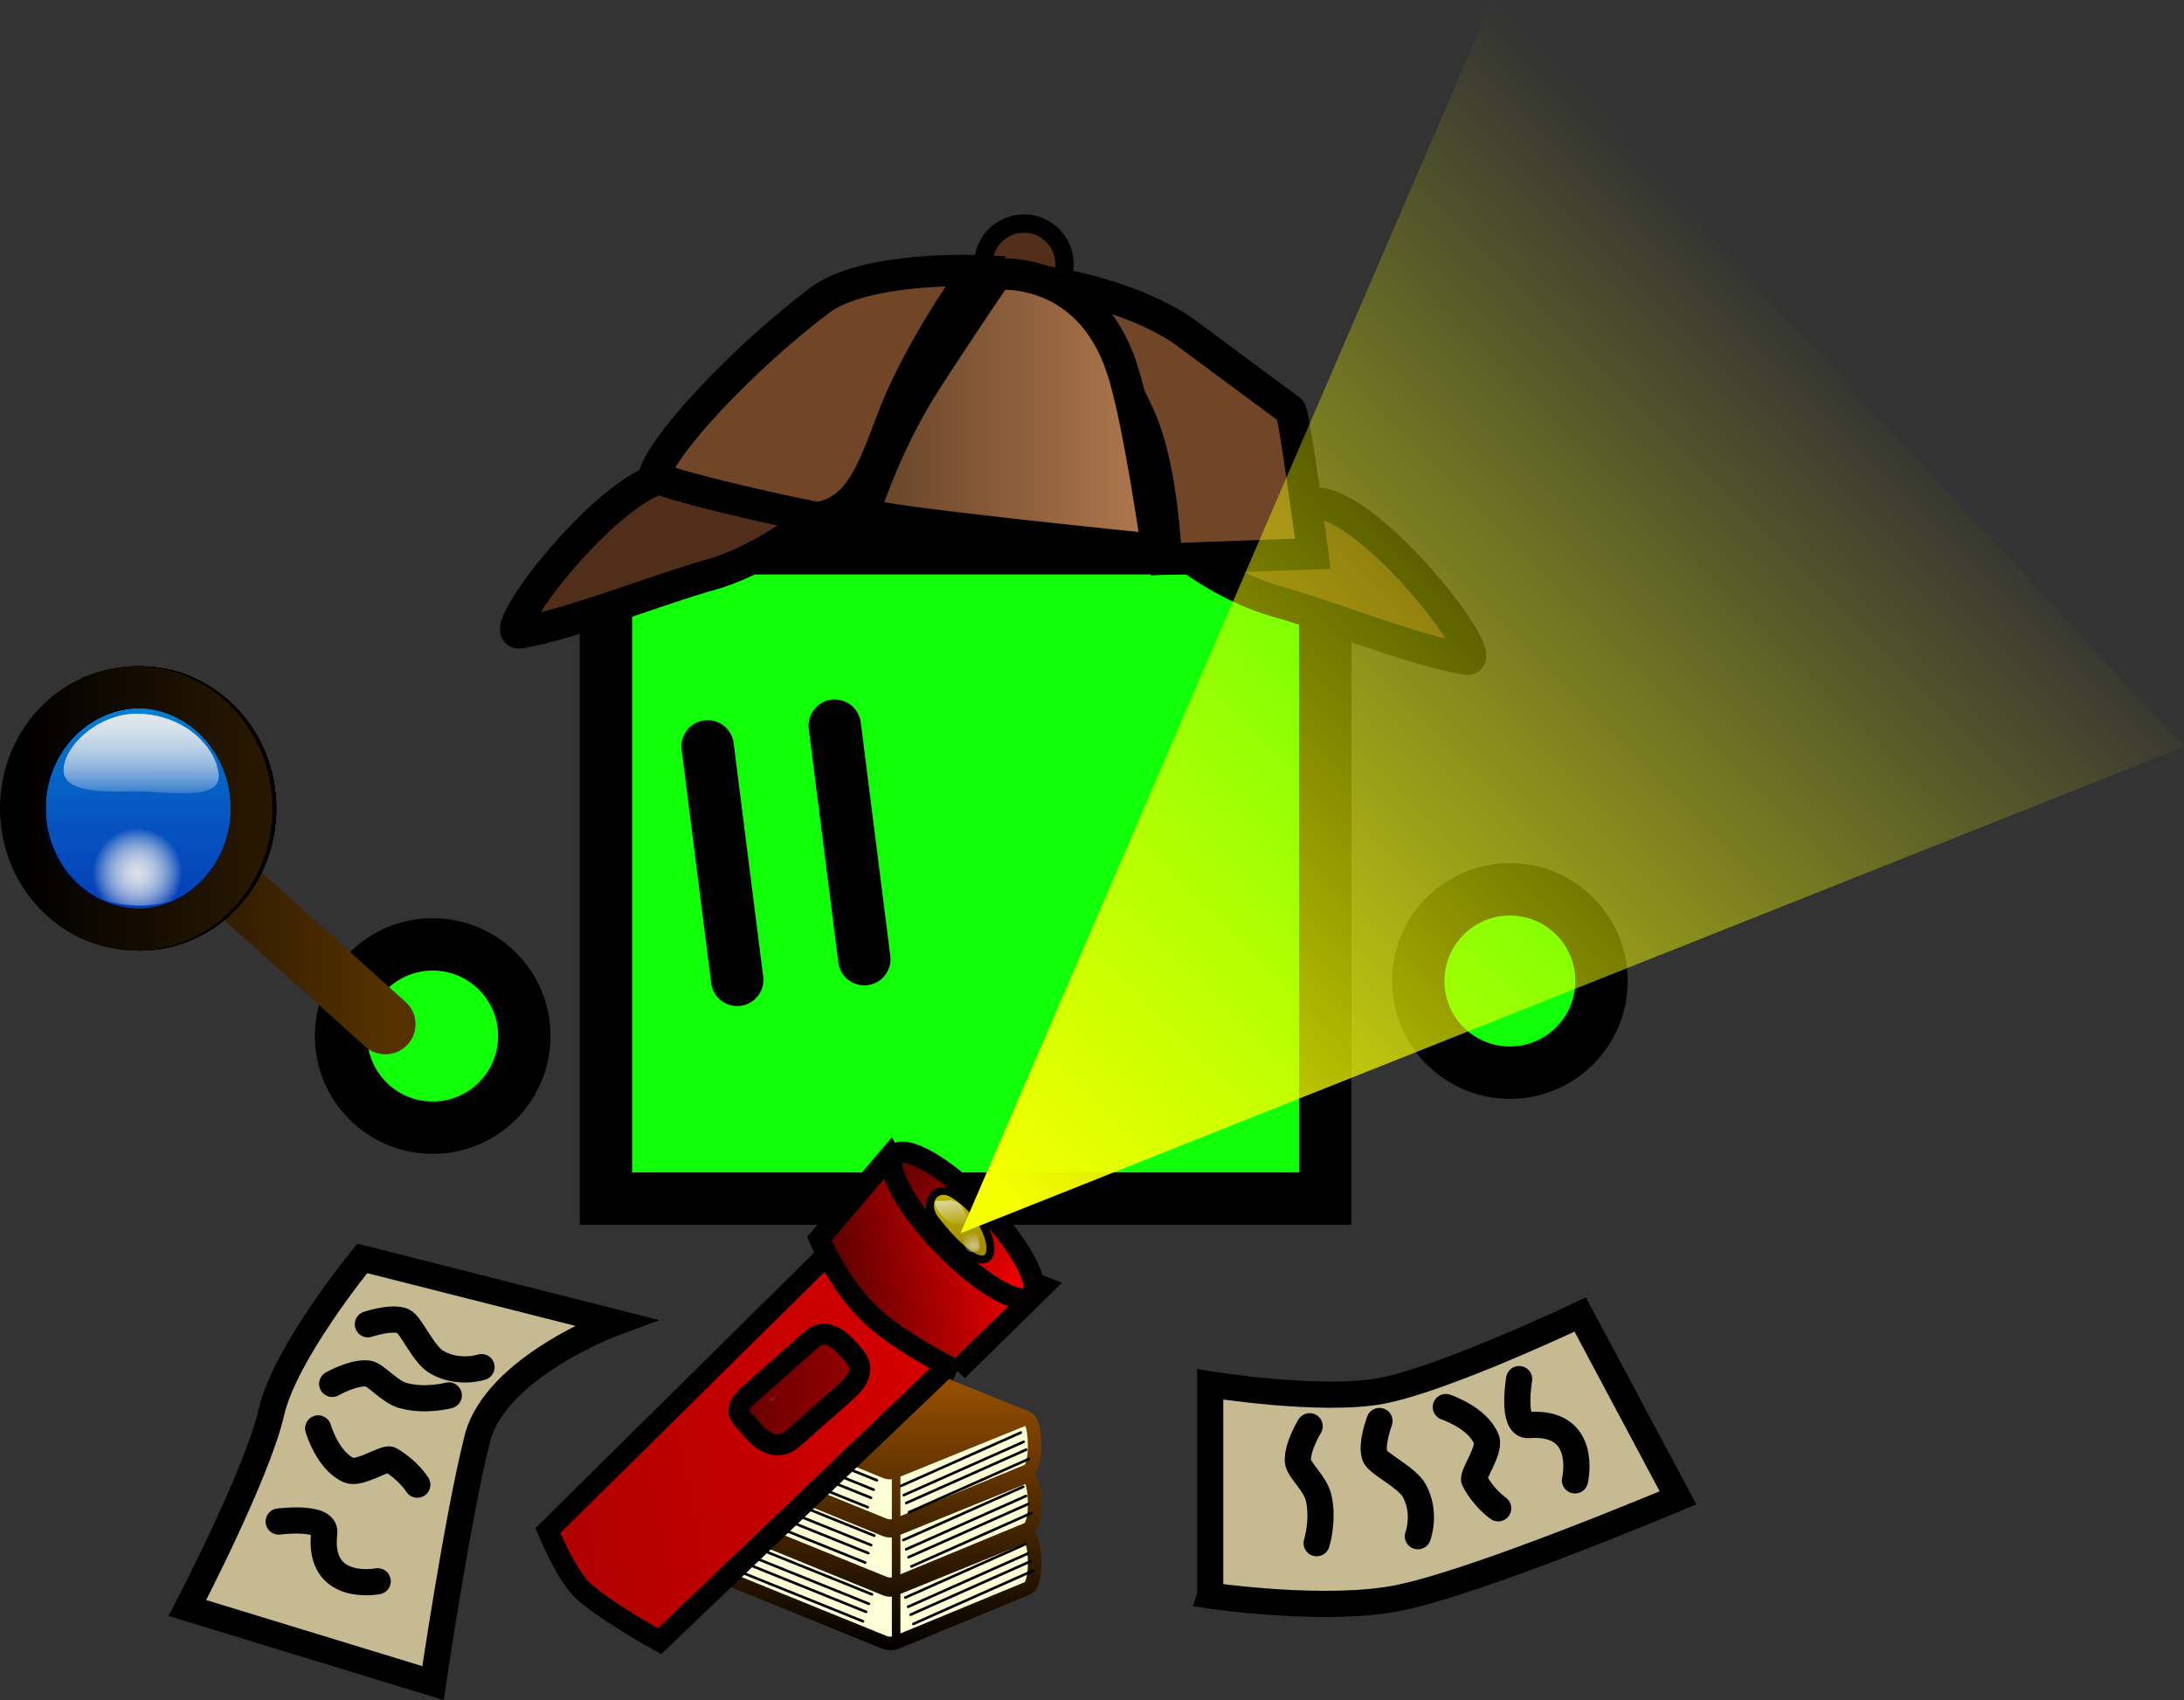 <svg version="1.1" xmlns="http://www.w3.org/2000/svg" xmlns:xlink="http://www.w3.org/1999/xlink" width="417.066" height="324.66" viewBox="0,0,417.066,324.66"><rect x="0" y="0" width="417.066" height="324.66" fill="#333333" stroke="none"/><defs><linearGradient x1="111.003" y1="188.468" x2="138.665" y2="188.468" gradientUnits="userSpaceOnUse" id="color-1"><stop offset="0" stop-color="#341e00"/><stop offset="1" stop-color="#553100"/></linearGradient><linearGradient x1="91.808" y1="136.531" x2="91.808" y2="182.823" gradientUnits="userSpaceOnUse" id="color-2"><stop offset="0" stop-color="#0092ed" stop-opacity="0.506"/><stop offset="1" stop-color="#0030a1" stop-opacity="0.514"/></linearGradient><linearGradient x1="91.808" y1="136.531" x2="91.808" y2="182.823" gradientUnits="userSpaceOnUse" id="color-3"><stop offset="0" stop-color="#0092ed" stop-opacity="0.506"/><stop offset="1" stop-color="#0030a1" stop-opacity="0.514"/></linearGradient><linearGradient x1="91.808" y1="136.531" x2="91.808" y2="182.823" gradientUnits="userSpaceOnUse" id="color-4"><stop offset="0" stop-color="#0092ed" stop-opacity="0.506"/><stop offset="1" stop-color="#0030a1" stop-opacity="0.514"/></linearGradient><linearGradient x1="91.808" y1="136.531" x2="91.808" y2="182.823" gradientUnits="userSpaceOnUse" id="color-5"><stop offset="0" stop-color="#004cff" stop-opacity="0"/><stop offset="1" stop-color="#004cff" stop-opacity="0.118"/></linearGradient><linearGradient x1="91.808" y1="136.531" x2="91.808" y2="182.823" gradientUnits="userSpaceOnUse" id="color-6"><stop offset="0" stop-color="#004cff" stop-opacity="0"/><stop offset="1" stop-color="#004cff" stop-opacity="0.118"/></linearGradient><linearGradient x1="91.085" y1="136.531" x2="91.085" y2="182.823" gradientUnits="userSpaceOnUse" id="color-7"><stop offset="0" stop-color="#004cff" stop-opacity="0"/><stop offset="1" stop-color="#004cff" stop-opacity="0.118"/></linearGradient><linearGradient x1="69.068" y1="159.677" x2="113.102" y2="159.677" gradientUnits="userSpaceOnUse" id="color-8"><stop offset="0" stop-color="#000000"/><stop offset="1" stop-color="#271700"/></linearGradient><radialGradient cx="91.317" cy="171.99" r="8.558" gradientUnits="userSpaceOnUse" id="color-9"><stop offset="0" stop-color="#ededed" stop-opacity="0.588"/><stop offset="1" stop-color="#ededed" stop-opacity="0"/></radialGradient><radialGradient cx="91.317" cy="171.99" r="8.558" gradientUnits="userSpaceOnUse" id="color-10"><stop offset="0" stop-color="#ededed" stop-opacity="0.588"/><stop offset="1" stop-color="#ededed" stop-opacity="0"/></radialGradient><radialGradient cx="91.317" cy="171.99" r="8.558" gradientUnits="userSpaceOnUse" id="color-11"><stop offset="0" stop-color="#ededed" stop-opacity="0.588"/><stop offset="1" stop-color="#ededed" stop-opacity="0"/></radialGradient><linearGradient x1="91.526" y1="141.611" x2="91.526" y2="158.727" gradientUnits="userSpaceOnUse" id="color-12"><stop offset="0" stop-color="#ededed" stop-opacity="0.635"/><stop offset="1" stop-color="#ededed" stop-opacity="0"/></linearGradient><linearGradient x1="91.526" y1="141.611" x2="91.526" y2="158.727" gradientUnits="userSpaceOnUse" id="color-13"><stop offset="0" stop-color="#ededed" stop-opacity="0.635"/><stop offset="1" stop-color="#ededed" stop-opacity="0"/></linearGradient><linearGradient x1="91.526" y1="141.611" x2="91.526" y2="158.727" gradientUnits="userSpaceOnUse" id="color-14"><stop offset="0" stop-color="#ededed" stop-opacity="0.635"/><stop offset="1" stop-color="#ededed" stop-opacity="0"/></linearGradient><linearGradient x1="230.036" y1="83.961" x2="286.016" y2="83.961" gradientUnits="userSpaceOnUse" id="color-15"><stop offset="0" stop-color="#654227"/><stop offset="1" stop-color="#b2794f"/></linearGradient><linearGradient x1="263.683" y1="294.909" x2="263.683" y2="295.909" gradientUnits="userSpaceOnUse" id="color-16"><stop offset="0" stop-color="#ae5c00"/><stop offset="1" stop-color="#000000"/></linearGradient><linearGradient x1="262.681" y1="297.309" x2="262.681" y2="298.309" gradientUnits="userSpaceOnUse" id="color-17"><stop offset="0" stop-color="#ae5c00"/><stop offset="1" stop-color="#000000"/></linearGradient><linearGradient x1="262.681" y1="286.196" x2="262.681" y2="287.196" gradientUnits="userSpaceOnUse" id="color-18"><stop offset="0" stop-color="#ae5c00"/><stop offset="1" stop-color="#000000"/></linearGradient><linearGradient x1="263.683" y1="283.798" x2="263.683" y2="284.798" gradientUnits="userSpaceOnUse" id="color-19"><stop offset="0" stop-color="#ae5c00"/><stop offset="1" stop-color="#000000"/></linearGradient><linearGradient x1="232.071" y1="261.011" x2="232.071" y2="320.427" gradientUnits="userSpaceOnUse" id="color-20"><stop offset="0" stop-color="#ae5c00"/><stop offset="1" stop-color="#000000"/></linearGradient><linearGradient x1="263.683" y1="306.208" x2="263.683" y2="307.208" gradientUnits="userSpaceOnUse" id="color-21"><stop offset="0" stop-color="#ae5c00"/><stop offset="1" stop-color="#000000"/></linearGradient><linearGradient x1="246.977" y1="273.541" x2="167.977" y2="288.609" gradientUnits="userSpaceOnUse" id="color-22"><stop offset="0" stop-color="#d60000"/><stop offset="1" stop-color="#af0000"/></linearGradient><linearGradient x1="206.187" y1="270.657" x2="229.251" y2="270.657" gradientUnits="userSpaceOnUse" id="color-23"><stop offset="0" stop-color="#690000"/><stop offset="1" stop-color="#940000"/></linearGradient><linearGradient x1="262.615" y1="242.486" x2="223.09" y2="250.024" gradientUnits="userSpaceOnUse" id="color-24"><stop offset="0" stop-color="#ff0000"/><stop offset="1" stop-color="#550000"/></linearGradient><linearGradient x1="261.969" y1="252.818" x2="235.894" y2="225.804" gradientUnits="userSpaceOnUse" id="color-25"><stop offset="0" stop-color="#ff0000"/><stop offset="1" stop-color="#550000"/></linearGradient><linearGradient x1="247.004" y1="233.26" x2="249.768" y2="247.753" gradientUnits="userSpaceOnUse" id="color-26"><stop offset="0" stop-color="#ceed00" stop-opacity="0.737"/><stop offset="1" stop-color="#8ba100" stop-opacity="0.804"/></linearGradient><radialGradient cx="250.988" cy="243.162" r="2.727" gradientUnits="userSpaceOnUse" id="color-27"><stop offset="0" stop-color="#ededed" stop-opacity="0.588"/><stop offset="1" stop-color="#ededed" stop-opacity="0"/></radialGradient><radialGradient cx="213.488" cy="274.537" r="2.727" gradientUnits="userSpaceOnUse" id="color-28"><stop offset="0" stop-color="#ede4e4" stop-opacity="0.588"/><stop offset="1" stop-color="#ede4e4" stop-opacity="0"/></radialGradient><linearGradient x1="247.027" y1="234.403" x2="248.049" y2="239.761" gradientUnits="userSpaceOnUse" id="color-29"><stop offset="0" stop-color="#ededed" stop-opacity="0.635"/><stop offset="1" stop-color="#ededed" stop-opacity="0"/></linearGradient><linearGradient x1="243.758" y1="219.651" x2="404.086" y2="59.323" gradientUnits="userSpaceOnUse" id="color-30"><stop offset="0" stop-color="#f5ff00"/><stop offset="1" stop-color="#f5ff00" stop-opacity="0"/></linearGradient></defs><g transform="translate(-65.067,-5.299)"><g stroke-miterlimit="10"><path d="M203.817,307.65l-1.25,-29.25l59.125,-1.125l0.75,31.5l-27.383,10.54z" fill="#fcffd6" stroke="none" stroke-width="8" stroke-linecap="butt"/><path d="M370.904,192.636c0,9.665 -7.835,17.501 -17.501,17.501c-9.665,0 -17.501,-7.835 -17.501,-17.501c0,-9.665 7.835,-17.501 17.501,-17.501c9.665,0 17.501,7.835 17.501,17.501z" fill="#11ff08" stroke="#000000" stroke-width="10" stroke-linecap="butt"/><path d="M268.354,55.749c0,4.285 -3.473,7.758 -7.758,7.758c-4.285,0 -7.758,-3.473 -7.758,-7.758c0,-4.285 3.473,-7.758 7.758,-7.758c4.285,0 7.758,3.473 7.758,7.758z" fill="#512e1a" stroke="#000000" stroke-width="3.5" stroke-linecap="butt"/><path d="M180.779,234.196v-124.199h137.36v124.199z" fill="#11ff08" stroke="#000000" stroke-width="10" stroke-linecap="butt"/><path d="M200.2,147.821l5.645,44.599" fill="none" stroke="#000000" stroke-width="10" stroke-linecap="round"/><path d="M230.121,188.468l-5.645,-44.599" fill="none" stroke="#000000" stroke-width="10" stroke-linecap="round"/><path d="M165.199,203.146c0,9.665 -7.835,17.501 -17.501,17.501c-9.665,0 -17.501,-7.835 -17.501,-17.501c0,-9.665 7.835,-17.501 17.501,-17.501c9.665,0 17.501,7.835 17.501,17.501z" fill="#11ff08" stroke="#000000" stroke-width="10" stroke-linecap="butt"/><path d="M111.003,176.048l27.662,24.84" fill="none" stroke="url(#color-1)" stroke-width="11.5" stroke-linecap="round"/><path d="M113.825,159.677c0,12.783 -9.857,23.146 -22.017,23.146c-12.16,0 -22.017,-10.363 -22.017,-23.146c0,-12.783 9.857,-23.146 22.017,-23.146c12.16,0 22.017,10.363 22.017,23.146z" fill="url(#color-2)" stroke="#000000" stroke-width="8" stroke-linecap="butt"/><path d="M113.825,159.677c0,12.783 -9.857,23.146 -22.017,23.146c-12.16,0 -22.017,-10.363 -22.017,-23.146c0,-12.783 9.857,-23.146 22.017,-23.146c12.16,0 22.017,10.363 22.017,23.146z" fill="url(#color-3)" stroke="#000000" stroke-width="8" stroke-linecap="butt"/><path d="M113.825,159.677c0,12.783 -9.857,23.146 -22.017,23.146c-12.16,0 -22.017,-10.363 -22.017,-23.146c0,-12.783 9.857,-23.146 22.017,-23.146c12.16,0 22.017,10.363 22.017,23.146z" fill="url(#color-4)" stroke="#000000" stroke-width="8" stroke-linecap="butt"/><path d="M113.825,159.677c0,12.783 -9.857,23.146 -22.017,23.146c-12.16,0 -22.017,-10.363 -22.017,-23.146c0,-12.783 9.857,-23.146 22.017,-23.146c12.16,0 22.017,10.363 22.017,23.146z" fill="url(#color-5)" stroke="#000000" stroke-width="8" stroke-linecap="butt"/><path d="M113.825,159.677c0,12.783 -9.857,23.146 -22.017,23.146c-12.16,0 -22.017,-10.363 -22.017,-23.146c0,-12.783 9.857,-23.146 22.017,-23.146c12.16,0 22.017,10.363 22.017,23.146z" fill="url(#color-6)" stroke="#000000" stroke-width="8" stroke-linecap="butt"/><path d="M113.102,159.677c0,12.783 -9.857,23.146 -22.017,23.146c-12.16,0 -22.017,-10.363 -22.017,-23.146c0,-12.783 9.857,-23.146 22.017,-23.146c12.16,0 22.017,10.363 22.017,23.146z" fill="url(#color-7)" stroke="url(#color-8)" stroke-width="8" stroke-linecap="butt"/><path d="M103.904,171.78c0,4.726 -7.647,6.462 -12.168,6.462c-4.521,0 -12.587,-1.736 -12.587,-6.462c0,-4.726 7.647,-8.348 12.168,-8.348c4.521,0 12.587,3.622 12.587,8.348z" fill="url(#color-9)" stroke="none" stroke-width="0" stroke-linecap="butt"/><path d="M103.904,171.78c0,4.726 -7.647,6.462 -12.168,6.462c-4.521,0 -12.587,-1.736 -12.587,-6.462c0,-4.726 7.647,-8.348 12.168,-8.348c4.521,0 12.587,3.622 12.587,8.348z" fill="url(#color-10)" stroke="none" stroke-width="0" stroke-linecap="butt"/><path d="M103.904,171.78c0,4.726 -7.647,6.462 -12.168,6.462c-4.521,0 -12.587,-1.736 -12.587,-6.462c0,-4.726 7.647,-8.348 12.168,-8.348c4.521,0 12.587,3.622 12.587,8.348z" fill="url(#color-11)" stroke="none" stroke-width="0" stroke-linecap="butt"/><path d="M106.824,153.621c0,4.726 -10.777,2.801 -15.298,2.801c-4.521,0 -14.315,0.732 -14.315,-3.994c0,-4.726 6.86,-11.026 14.315,-10.816c9.598,0.27 15.298,7.283 15.298,12.009z" fill="url(#color-12)" stroke="none" stroke-width="0" stroke-linecap="butt"/><path d="M106.824,153.621c0,4.726 -10.777,2.801 -15.298,2.801c-4.521,0 -14.315,0.732 -14.315,-3.994c0,-4.726 6.86,-11.026 14.315,-10.816c9.598,0.27 15.298,7.283 15.298,12.009z" fill="url(#color-13)" stroke="none" stroke-width="0" stroke-linecap="butt"/><path d="M106.824,153.621c0,4.726 -10.777,2.801 -15.298,2.801c-4.521,0 -14.315,0.732 -14.315,-3.994c0,-4.726 6.86,-11.026 14.315,-10.816c9.598,0.27 15.298,7.283 15.298,12.009z" fill="url(#color-14)" stroke="none" stroke-width="0" stroke-linecap="butt"/><path d="M193.358,96.271c10.861,0 26.247,8.705 26.247,8.705c0,0 -8.956,7.342 -18.968,10.113c-9.712,2.688 -26.45,9.397 -36.222,11.047c-5.699,0.962 18.082,-29.865 28.943,-29.865z" fill="#512e1a" stroke="#000000" stroke-width="6" stroke-linecap="butt"/><path d="M316.085,101.323c10.861,0 34.641,30.827 28.943,29.865c-9.772,-1.65 -26.51,-8.359 -36.222,-11.047c-10.012,-2.771 -18.968,-10.113 -18.968,-10.113c0,0 15.386,-8.705 26.247,-8.705z" fill="#512e1a" stroke="#000000" stroke-width="6" stroke-linecap="butt"/><path d="M221.503,62.714c8.649,-6.569 29.855,-5.729 29.855,-5.729c0,0 -8.64,11.876 -14.112,24.081c-4.438,9.897 -6.373,21.464 -15.819,23.059c-1,0.169 -31.863,-6.709 -31.441,-8.051c1.983,-6.301 16.79,-22.175 31.517,-33.361z" fill="#704528" stroke="#000000" stroke-width="6" stroke-linecap="butt"/><path d="M311.489,83.642c0.74,0.562 4.277,27.395 4.277,27.395l-28.016,1.027c0,0 -0.556,-17.131 -4.994,-27.028c-4.457,-9.94 -13.752,-25.164 -13.752,-25.164c0,0 14.351,2.768 23,9.337z" fill="#704528" stroke="#000000" stroke-width="6" stroke-linecap="butt"/><path d="M279.322,75.638c3.156,9.522 6.694,34.621 6.694,34.621c0,0 -56.4,-5.627 -55.978,-6.968c0.992,-3.154 5.096,-14.762 11.832,-25.21c6.722,-10.427 13.551,-20.419 13.551,-20.419c0,0 17.326,-1.859 23.9,17.976z" fill="url(#color-15)" stroke="#000000" stroke-width="6" stroke-linecap="butt"/><g stroke="none" stroke-width="1" stroke-linecap="butt"><path d="M263.682,295.413v-0.002l0.002,-0.007z" fill="url(#color-16)"/><path d="M262.673,297.818l0.015,-0.018c0.001,-0.001 0.001,-0.001 0.001,-0.001z" fill="url(#color-17)"/><path d="M262.673,286.705l0.015,-0.018c0.001,0 0.001,0 0.001,0z" fill="url(#color-18)"/><path d="M263.682,284.302c0,0 0,-0.003 0.001,-0.005l0.001,-0.003z" fill="url(#color-19)"/><path d="M200.223,284.335c-0.001,-0.283 0.054,-0.557 0.143,-0.817c-0.087,-0.24 -0.133,-0.482 -0.134,-0.716c-0.002,-0.368 0.1,-0.724 0.255,-1.01l0.005,-0.009c0.047,-0.086 0.111,-0.177 0.182,-0.268v-6.876c-0.282,-0.405 -0.45,-0.892 -0.451,-1.416c0,-1.012 0.61,-1.922 1.544,-2.305l23.061,-9.635h0.067c0.484,-0.17 0.986,-0.272 1.496,-0.272c0.497,0 0.995,0.097 1.475,0.262h0.06l33.799,13.62l0.084,0.047l-0.002,0.003c0.431,0.227 0.75,0.542 0.97,0.847c0.385,0.535 0.582,1.1 0.725,1.612l0.001,0.007c0.215,0.795 0.305,1.603 0.36,2.286l0.001,0.006c0.051,0.686 0.054,1.266 0.058,1.505v0.006v0.127c-0.001,0.833 -0.047,1.917 -0.237,2.959l-0.003,0.011c-0.1,0.524 -0.241,1.056 -0.481,1.575l-0.004,0.008l-0.001,0.002c-0.122,0.255 -0.281,0.528 -0.501,0.788l-0.005,0.006c-0.016,0.019 -0.039,0.036 -0.057,0.054c0.046,0.054 0.106,0.106 0.144,0.161c0.386,0.534 0.582,1.099 0.725,1.61l0.001,0.005v0.002c0.215,0.795 0.305,1.604 0.36,2.287l0.001,0.005c0.051,0.687 0.054,1.267 0.058,1.506v0.005v0.128c-0.001,0.834 -0.047,1.918 -0.238,2.961l-0.002,0.008c-0.1,0.525 -0.241,1.058 -0.481,1.577l-0.005,0.009c-0.121,0.253 -0.28,0.526 -0.501,0.789l-0.005,0.006c-0.04,0.048 -0.099,0.091 -0.146,0.139c0.079,0.087 0.17,0.173 0.233,0.26c0.386,0.535 0.582,1.1 0.725,1.61l0.003,0.014l-0.002,-0.006c0.215,0.795 0.305,1.604 0.36,2.287l0.001,0.006c0.051,0.686 0.054,1.266 0.058,1.507v0.006v0.124c-0.001,0.835 -0.047,1.92 -0.238,2.963l-0.002,0.008c-0.1,0.524 -0.241,1.057 -0.481,1.575l-0.005,0.01c-0.121,0.254 -0.28,0.526 -0.501,0.789l0.016,-0.018l-0.021,0.025c-0.211,0.245 -0.501,0.482 -0.863,0.659l0.004,0.006l-0.007,0.004l-0.051,0.029l-24.876,10.266l-0.057,0.024c-0.551,0.225 -1.137,0.34 -1.727,0.34c-0.578,0 -1.158,-0.111 -1.704,-0.334l-31.837,-12.937v-0.001c-0.367,-0.148 -0.713,-0.389 -0.978,-0.776l-0.001,0.001c0,0 -0.001,-0.003 -0.002,-0.005c-0.001,-0.001 -0.002,-0.001 -0.003,-0.003h0.001c-0.251,-0.38 -0.353,-0.78 -0.355,-1.161c-0.002,-0.368 0.1,-0.724 0.255,-1.01l0.005,-0.009v0.001c0.047,-0.086 0.111,-0.178 0.182,-0.269v-6.875c-0.282,-0.405 -0.45,-0.894 -0.451,-1.417c-0.001,-0.316 0.066,-0.623 0.179,-0.91c-0.114,-0.27 -0.169,-0.545 -0.17,-0.808c-0.002,-0.369 0.1,-0.723 0.255,-1.011l0.005,-0.009c0.047,-0.085 0.111,-0.177 0.182,-0.268v-6.874c-0.282,-0.406 -0.45,-0.894 -0.451,-1.415zM237.014,317.235l23.69,-9.778l0.089,-0.104c0.074,-0.115 0.169,-0.334 0.245,-0.606c0.118,-0.407 0.199,-0.937 0.248,-1.474c0.049,-0.535 0.066,-1.074 0.066,-1.527v-0.107c-0.004,-0.349 -0.017,-1.36 -0.161,-2.31c-0.068,-0.474 -0.173,-0.931 -0.303,-1.256l-0.027,-0.059l-23.847,9.674v7.546zM237.014,305.937l21.556,-8.9l2.134,-0.878l0.089,-0.104c0.074,-0.116 0.169,-0.334 0.245,-0.605c0.118,-0.409 0.199,-0.938 0.248,-1.475c0.049,-0.535 0.066,-1.074 0.066,-1.526v-0.108c-0.004,-0.35 -0.017,-1.36 -0.161,-2.311c-0.068,-0.473 -0.173,-0.931 -0.303,-1.255l-0.027,-0.059l-23.847,9.674v7.546zM237.014,287.894v0.458v6.474l21.785,-8.995l1.905,-0.783l0.089,-0.105c0.074,-0.115 0.169,-0.334 0.245,-0.604c0.118,-0.408 0.199,-0.937 0.248,-1.475c0.049,-0.536 0.066,-1.074 0.066,-1.526v-0.108c-0.004,-0.349 -0.017,-1.36 -0.161,-2.31c-0.068,-0.474 -0.173,-0.931 -0.303,-1.256l-0.027,-0.058l-23.847,9.673v0.614zM203.242,305.065l31.049,12.614l0.082,0.037c0.239,0.094 0.488,0.143 0.738,0.143c0.089,0 0.18,-0.013 0.268,-0.027v-7.64c-0.117,0.013 -0.238,0.02 -0.355,0.02c-0.467,0 -0.935,-0.092 -1.373,-0.272l-0.03,-0.013l-30.38,-12.399v7.537zM203.242,293.724v0.042l31.049,12.615l0.082,0.036c0.239,0.095 0.488,0.143 0.738,0.143c0.089,0 0.18,-0.013 0.268,-0.025v-7.641c-0.117,0.013 -0.238,0.02 -0.355,0.02c-0.467,0 -0.935,-0.092 -1.373,-0.271l-0.03,-0.014l-21.308,-8.696l-9.072,-3.704zM203.242,282.427v0.229l31.049,12.614l0.082,0.036c0.239,0.095 0.488,0.144 0.738,0.144c0.089,0 0.18,-0.013 0.268,-0.026v-6.985v-0.657c-0.117,0.014 -0.238,0.02 -0.355,0.02c-0.467,0 -0.935,-0.091 -1.373,-0.27l-0.03,-0.013l-30.38,-12.4v7.308z" fill="url(#color-20)"/><path d="M263.682,306.712v-0.002l0.002,-0.006z" fill="url(#color-21)"/></g><g fill="none" stroke="#000000" stroke-width="0.5" stroke-linecap="round"><g><path d="M232.514,287.986l-25.8,-10.4"/><path d="M206.114,279.386l25.8,10.4"/></g><g><path d="M205.586,280.929l25.8,10.4"/><path d="M230.786,293.129l-25.8,-10.4"/></g></g><g fill="none" stroke="#000000" stroke-width="0.5" stroke-linecap="round"><g><path d="M206.214,288.157l25.8,10.4"/><path d="M205.614,289.957l25.8,10.4"/></g><g><path d="M205.086,291.5l25.8,10.4"/><path d="M230.286,303.7l-25.8,-10.4"/></g></g><g fill="none" stroke="#000000" stroke-width="0.5" stroke-linecap="round"><g><path d="M205.786,299.371l25.8,10.4"/><path d="M205.186,301.171l25.8,10.4"/></g><g><path d="M204.657,302.714l25.8,10.4"/><path d="M204.057,304.514l25.8,10.4"/></g></g><g fill="none" stroke="#000000" stroke-width="0.5" stroke-linecap="round"><g><path d="M237.129,289.053l22.887,-10.181"/><path d="M237.661,290.815l22.887,-10.181"/></g><g><path d="M261.017,282.144l-22.887,10.181"/><path d="M261.549,283.906l-22.887,10.181"/></g></g><g fill="none" stroke="#000000" stroke-width="0.5" stroke-linecap="round"><g><path d="M260.459,289.22l-22.887,10.181"/><path d="M260.992,290.982l-22.887,10.181"/></g><g><path d="M238.573,302.674l22.887,-10.181"/><path d="M261.993,294.255l-22.887,10.181"/></g></g><g fill="none" stroke="#000000" stroke-width="0.5" stroke-linecap="round"><g><path d="M260.84,300.199l-22.887,10.181"/><path d="M238.485,312.142l22.887,-10.181"/></g><g><path d="M238.953,313.652l22.887,-10.181"/><path d="M262.373,305.233l-22.887,10.181"/></g></g><path d="M296.167,310v-40.333c0,0 21.157,3.423 32.712,1.243c11.984,-2.261 37.954,-14.576 37.954,-14.576l18.667,35c0,0 -37.424,15.79 -53.058,19.057c-13.953,2.916 -36.276,-0.39 -36.276,-0.39z" fill-opacity="0.714" fill="#ffefb6" stroke="#000000" stroke-width="5" stroke-linecap="butt"/><path d="M355.167,268.667c0,0 -1.521,9.031 1.806,8.774c11.564,-0.895 8.861,10.56 8.861,10.56" fill="none" stroke="#000000" stroke-width="5" stroke-linecap="round"/><path d="M341.167,274c0,0 6.135,2.028 7.75,6.171c0.797,2.045 -2.784,6.875 -2.317,7.778c1.818,3.514 4.567,5.385 4.567,5.385" fill="none" stroke="#000000" stroke-width="5" stroke-linecap="round"/><path d="M328.5,276.667c0,0 -1.653,4.373 -0.9,6.633c0.505,1.514 6.135,4.075 7.554,6.677c2.34,4.29 0.679,8.69 0.679,8.69" fill="none" stroke="#000000" stroke-width="5" stroke-linecap="round"/><path d="M316.5,300c0,0 1.391,-4.411 0.359,-8.752c-0.636,-2.677 -3.846,-5.328 -3.94,-6.9c-0.167,-2.789 2.248,-6.681 2.248,-6.681" fill="none" stroke="#000000" stroke-width="5" stroke-linecap="round"/><g stroke="#000000" stroke-width="5"><path d="M182.55,257.844c0,0 -22.897,8.434 -26.352,22.263c-3.871,15.495 -8.436,46.611 -8.436,46.611l-46.915,-14.345c0,0 13.314,-25.472 16.039,-37.36c2.627,-11.462 17.362,-29.403 17.362,-29.403z" fill-opacity="0.714" fill="#ffefb6" stroke-linecap="butt"/><path d="M137.194,307.27c0,0 -11.551,2.256 -10.208,-9.264c0.387,-3.314 -8.697,-2.145 -8.697,-2.145" fill="none" stroke-linecap="round"/><path d="M144.76,288.822c0,0 -1.763,-2.82 -5.204,-4.773c-0.884,-0.502 -5.849,2.89 -7.862,2.014c-4.077,-1.775 -5.865,-7.984 -5.865,-7.984" fill="none" stroke-linecap="round"/><path d="M157.018,266.374c0,0 -4.461,1.489 -8.657,-1.016c-2.544,-1.519 -4.884,-7.244 -6.378,-7.808c-2.229,-0.841 -6.663,0.642 -6.663,0.642" fill="none" stroke-linecap="round"/><path d="M128.503,269.574c0,0 3.983,-2.261 6.764,-1.987c1.567,0.155 4.091,3.465 6.742,4.205c4.297,1.199 8.759,-0.019 8.759,-0.019" fill="none" stroke-linecap="round"/></g><g stroke-linecap="butt"><path d="M191.015,318.716c0,0 -11.063,-6.127 -14.927,-9.955c-3.051,-3.022 -6.398,-11.17 -6.398,-11.17l54.904,-54.282l21.045,23.214z" fill="url(#color-22)" stroke="#000000" stroke-width="4"/><path d="M226.672,262.517c0,0 2.352,2.182 2.552,3.722c0.281,2.161 -1.675,3.992 -2.772,4.959c-2.048,1.807 -6.806,6.007 -10.088,8.903c-2.316,2.044 -5.153,1.03 -7.198,-1.287c-0.634,-0.719 -1.586,-1.798 -2.406,-2.726c-1.395,-1.58 -0.001,-3.273 1.579,-4.668c3.762,-3.32 9.748,-8.603 11.792,-10.407c2.101,-1.854 4.686,-0.598 6.54,1.503z" fill="url(#color-23)" stroke="#000000" stroke-width="4"/><path d="M247.891,267.06c0,0 -11.229,-5.323 -17.131,-11.24c-5.91,-5.926 -9.23,-13.972 -9.23,-13.972l13.515,-15.87c0,0 6.391,11.425 11.332,15.856c4.409,3.954 17.865,9.186 17.865,9.186l-16.351,16.041z" fill="url(#color-24)" stroke="#000000" stroke-width="4"/><path d="M235.894,225.804c2.131,-2.057 9.696,2.322 16.897,9.782c7.2,7.46 11.31,15.175 9.178,17.232c-2.131,2.057 -9.696,-2.322 -16.897,-9.782c-7.2,-7.46 -11.31,-15.175 -9.178,-17.232z" fill="url(#color-25)" stroke="#000000" stroke-width="4"/><g><path d="M247.004,233.26c10.164,5.947 10.021,21.959 -3.324,4.989c-2.518,-3.202 -0.021,-6.947 3.324,-4.989z" fill="url(#color-26)" stroke="#000000" stroke-width="1.5"/><path d="M250.477,240.482c1.415,-0.27 1.301,0.784 1.584,2.263c0.282,1.48 0.011,1.378 -1.404,1.647c-1.415,0.27 -1.763,-2.449 -2.045,-3.929c-0.282,-1.48 0.45,0.288 1.865,0.018z" fill="url(#color-27)" stroke="none" stroke-width="0"/><path d="M212.977,271.857c1.415,-0.27 -1.4,2.422 -1.865,-0.018c-0.282,-1.48 0.45,0.288 1.865,0.018z" fill="url(#color-28)" stroke="none" stroke-width="0"/><path d="M247.027,234.403c0.122,-0.027 -0.344,0.283 -0.233,0.276c2,-0.12 2.84,2.574 3.107,3.975c0.282,1.48 -0.575,0.115 -1.99,0.385c-1.415,0.27 -3.937,-2.137 -4.22,-3.617c-0.282,-1.48 0.347,-0.362 3.335,-1.02z" fill="url(#color-29)" stroke="none" stroke-width="0"/></g></g><path d="M248.491,240.814l101.572,-235.515l132.071,142.582z" fill="url(#color-30)" stroke="none" stroke-width="NaN" stroke-linecap="butt"/></g></g></svg><!--rotationCenter:174.93249500000002:174.700755-->